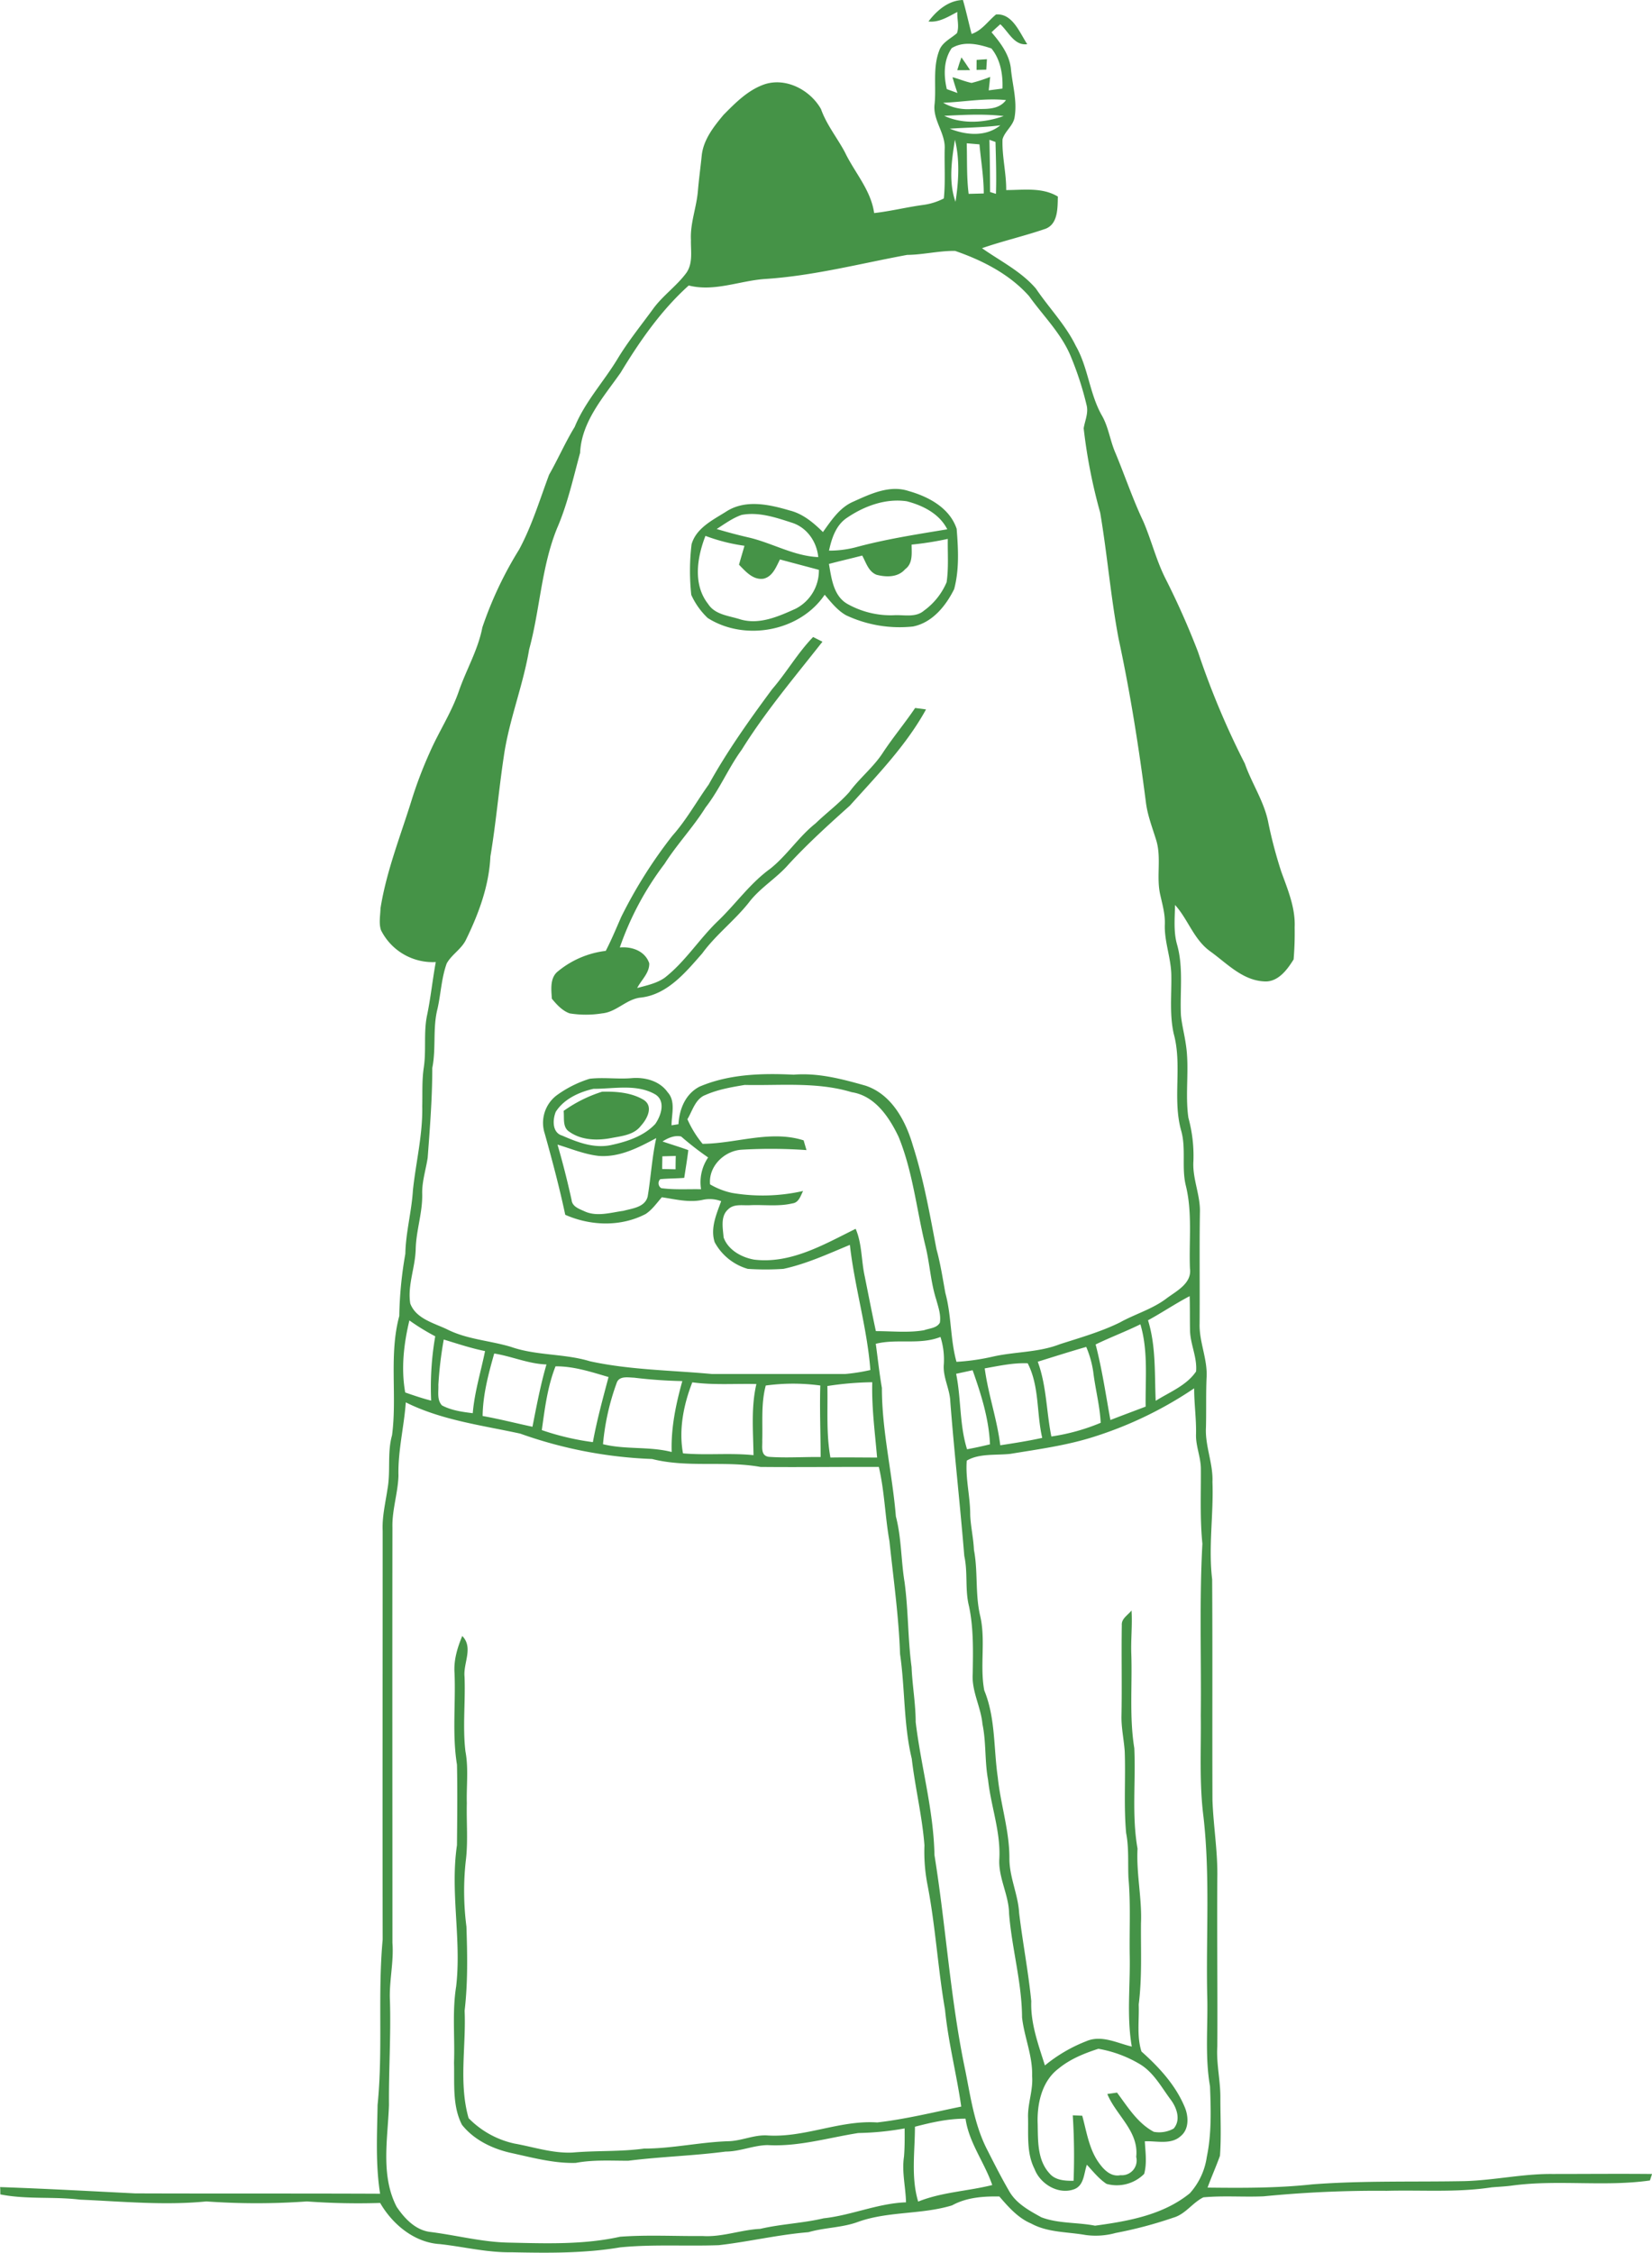 <svg xmlns="http://www.w3.org/2000/svg" viewBox="0 0 509.41 694.54"><defs><style>.cls-1{fill:#459347;}</style></defs><g id="Capa_2" data-name="Capa 2"><g id="Layer_1" data-name="Layer 1"><path class="cls-1" d="M286.3,6.62c2.57-3.39,6.15-6.5,10.63-6.62,1,3.45,1.76,7,2.67,10.47,3.19-1.06,5-3.92,7.53-6,5.08-.44,7.3,5.65,9.63,9.15-4,.54-5.77-3.85-8.31-6.14-.93.81-1.83,1.63-2.7,2.48,2.73,3.19,5.4,6.72,5.95,11,.43,5,2,9.94,1.19,15-.34,2.78-3.06,4.44-3.75,7-.19,5.25,1.18,10.39,1.13,15.64,5.36,0,11.09-.91,15.93,2-.09,3.45.09,8.4-3.76,9.92-6.47,2.24-13.17,3.76-19.63,6,5.67,4,12.1,7.15,16.64,12.48,4,5.92,9.12,11.14,12.28,17.63,3.8,6.65,4.22,14.63,7.95,21.31,2.15,3.63,2.6,7.92,4.29,11.75,2.91,7,5.33,14.22,8.59,21.09,2.46,5.73,3.95,11.86,6.75,17.46A242.81,242.81,0,0,1,369.42,201a249.54,249.54,0,0,0,14.44,34.43c2.18,6.25,6.07,11.84,7.28,18.43a139.32,139.32,0,0,0,3.95,14.88c2,5.54,4.4,11.17,4.13,17.17a98.82,98.82,0,0,1-.32,9.89c-2,3.24-4.92,7.16-9.21,6.77-6.63-.37-11.42-5.6-16.51-9.26s-6.8-9.84-10.85-14.3c-.06,4-.5,8.15.59,12.08,2.06,7.13.89,14.61,1.23,21.91.29,3,1.08,5.9,1.5,8.88,1.2,7.53-.28,15.2.8,22.73A44.48,44.48,0,0,1,368,358.05c-.34,5.42,2.22,10.48,2,15.89-.17,11.37,0,22.75-.09,34.13-.17,5.58,2.42,10.82,2.16,16.4-.24,5.18-.07,10.38-.2,15.57-.33,5.74,2.25,11.16,2,16.91.37,10-1.29,20-.09,30,.14,22.65,0,45.3.09,67.94.27,8,1.66,16,1.5,24.07-.13,17.33.11,34.66,0,52-.34,5.34,1,10.59.94,15.94,0,5.91.31,11.84-.12,17.74-1.17,3.31-2.64,6.52-3.82,9.83,10.77.12,21.57.17,32.29-1,15.61-1.19,31.28-.7,46.94-1,9.05-.24,18-2.28,27-2.2,10.27,0,20.54-.1,30.82,0l-.65,2c-14,2-28.34-.32-42.4,1.56-2.15.3-4.32.38-6.47.57-10.68,1.63-21.52.78-32.28,1.06a357.16,357.16,0,0,0-38,1.7c-6.18.27-12.38-.26-18.54.31-3.37,1.65-5.55,5.22-9.28,6.27A129.15,129.15,0,0,1,344,688.46a23.05,23.05,0,0,1-9.27.62c-5.62-1-11.6-.72-16.73-3.52-4.07-1.71-7-5.07-9.84-8.35-5-.08-10.12.28-14.58,2.74-9.34,2.85-19.48,1.77-28.75,5-5,1.91-10.43,1.78-15.54,3.27-9.28.75-18.37,2.94-27.62,4-10.15.38-20.34-.33-30.47.68-11.08,1.88-22.34,1.73-33.55,1.51-7.41.12-14.64-1.71-22-2.52-7.87-.47-14.61-6.08-18.43-12.69a215.44,215.44,0,0,1-22.59-.47,216.86,216.86,0,0,1-31,0c-13,1.29-26,0-39-.55-8.15-1-16.44,0-24.53-1.62,0-.57,0-1.69-.07-2.25,13.88.48,27.74,1.25,41.61,1.94,25.19.09,50.38,0,75.57.11-1.44-9.07-.93-18.25-.78-27.38,1.71-16.94,0-34,1.57-51-.07-42,0-84,0-126-.2-4.38.86-8.63,1.49-12.91,1-5.49-.12-11.15,1.4-16.56,1.61-12.2-1-24.76,2.23-36.77a121,121,0,0,1,1.87-19.18c.13-6.62,1.94-13,2.34-19.62.92-8.64,3.06-17.17,2.87-25.9.1-3.91-.11-7.83.45-11.71.84-5.34-.06-10.81,1-16.11,1.16-5.5,1.71-11.09,2.73-16.61a17.81,17.81,0,0,1-16.9-9.83c-.71-2.16-.2-4.51-.15-6.73,1.83-11.5,6.19-22.36,9.62-33.43a130.31,130.31,0,0,1,5.53-14.55c2.79-6.41,6.71-12.3,9-18.95s5.93-12.73,7.26-19.68a115.54,115.54,0,0,1,11.33-24c3.95-7.32,6.35-15.32,9.25-23.08,2.76-4.85,5-10,7.9-14.75,3.15-7.7,8.9-13.86,13.17-20.91,3.32-5.52,7.41-10.52,11.19-15.73,3-4,7.16-6.88,10.1-10.89,2.05-3,1.3-6.71,1.38-10.07-.28-5.14,1.71-10,2.14-15.08.3-3.62.8-7.22,1.17-10.83.46-4.94,3.66-9,6.72-12.67,3.72-3.77,7.61-7.73,12.75-9.47,6.63-2.11,14,1.81,17.31,7.65,1.72,4.85,5,8.85,7.4,13.36,3,6.27,8,11.6,9,18.72,5.09-.57,10.07-1.83,15.14-2.51a19.36,19.36,0,0,0,6.35-2c.51-5.06.14-10.19.26-15.27.28-4.91-3.77-8.9-3.1-13.89.53-5.44-.59-11.12,1.39-16.34.87-2.61,3.56-3.75,5.49-5.45.77-2.06,0-4.38.13-6.54C292.37,5.15,289.58,7,286.3,6.62Zm7.17,8.22c-2.55,3.7-2.5,8.43-1.51,12.64l3.28,1.19c-.55-1.61-1.08-3.23-1.52-4.87,2,.54,3.87,1.35,5.88,1.77a45.56,45.56,0,0,0,5.73-1.86c-.14,1.38-.29,2.77-.45,4.15l4.24-.55c.17-4.32-.6-8.95-3.41-12.37C301.83,13.61,297.21,12.55,293.47,14.84Zm-2.65,16.85a15.36,15.36,0,0,0,8.77,1.93c3.68-.14,8.11.62,10.62-2.76C303.74,30.19,297.28,31.42,290.82,31.69Zm.3,4c5.74,2.69,12.53,2.17,18.38.09C303.41,35.06,297.22,35.41,291.12,35.71Zm1.79,4c5,2,11.07,2.57,15.55-1.05C303.29,39.3,298.09,39.31,292.91,39.67Zm12.19,3.41q.18,8,.2,16.1l1.81.57c.18-5.33,0-10.66-.14-16Zm-10.64,0c-1,6.29-2,13,.18,19.12C295.61,55.94,296,49.26,294.46,43.07Zm3.64,1.08c.15,5.2-.06,10.42.59,15.59l4.66-.12c0-5.09-.87-10.1-1.32-15.14ZM279.73,78.59c-14.59,2.69-29,6.48-43.9,7.43-7.84.56-15.56,4-23.45,2-8.51,7.65-15.11,17.15-21,26.88-5.28,7.54-12.06,15.06-12.5,24.73-2.14,7.83-3.88,15.82-7.13,23.3-4.83,11.94-5.23,25-8.58,37.28-1.87,11.24-6.25,21.87-7.84,33.17-1.53,10.2-2.4,20.5-4.11,30.69-.41,9-3.6,17.63-7.54,25.68-1.39,2.88-4.38,4.52-5.92,7.27-1.64,4.49-1.8,9.34-2.85,14-1.53,6-.39,12.21-1.61,18.25,0,9.26-.73,18.47-1.42,27.69-.56,3.67-1.75,7.25-1.69,11,.17,5.79-1.86,11.34-2,17.11s-2.57,11.17-1.68,16.82c1.74,4.66,7.21,6,11.29,7.93,6.19,3.16,13.25,3.47,19.82,5.46,7.85,2.73,16.36,2,24.31,4.42,12.37,2.69,25.1,2.76,37.65,3.93,13.65,0,27.31,0,41,0a59,59,0,0,0,7.81-1.23c-1-13-4.87-25.63-6.32-38.59-6.71,2.78-13.36,5.86-20.49,7.4a82.11,82.11,0,0,1-11,0A16.93,16.93,0,0,1,220.38,383c-1.4-4.3.54-8.65,2-12.66a10,10,0,0,0-5.79-.39c-4.19.9-8.38-.22-12.51-.82-1.58,1.81-3,3.87-5,5.17-7.68,4-16.95,3.69-24.78.24-1.79-8.42-4-16.72-6.31-25a10.66,10.66,0,0,1,3.54-11.74,34.76,34.76,0,0,1,10.29-5.2c4.28-.51,8.62.17,12.92-.19,4.1-.36,8.66.82,11.13,4.34,2.55,2.77,1.19,6.83,1.21,10.2l2.13-.34c.27-4.68,2.16-9.36,6.53-11.6,9.11-3.87,19.21-4.15,29-3.67,7.53-.63,14.93,1.34,22.11,3.37,8.12,2.68,12.45,10.88,14.68,18.59,3.32,10.4,5.2,21.18,7.25,31.88,1.23,4.43,1.91,9,2.74,13.51,1.9,6.93,1.49,14.23,3.42,21.18A67.1,67.1,0,0,0,306,418.3c6.87-1.59,14.14-1.26,20.78-3.85,6.23-2,12.57-3.8,18.48-6.68,4.78-2.67,10.19-4.16,14.57-7.54,3.09-2.28,7.75-4.61,7.1-9.17-.33-8.46.78-17.05-1.23-25.36-1.45-5.68.15-11.65-1.53-17.3-2.64-9.71.42-20-2.24-29.68-1.31-5.84-.65-11.86-.74-17.78,0-5.42-2.22-10.58-2-16,.11-3.13-.77-6.14-1.44-9.16-1.25-5.56.47-11.4-1.26-16.87-1.15-3.72-2.57-7.37-3.1-11.23-2.17-17-4.85-34-8.47-50.81-2.43-12.86-3.48-25.93-5.67-38.82a166,166,0,0,1-5.09-26c.39-2.39,1.54-4.73.89-7.19a97.73,97.73,0,0,0-4.73-14.65c-2.87-7.23-8.56-12.71-13-18.92-6-6.75-14.33-11-22.8-13.93C289.57,77.29,284.7,78.54,279.73,78.59ZM183,335.7c-4.43,1-9.1,3.13-11.62,7.08-1,2.45-1.15,6.45,2,7.35,4.74,2.08,9.94,4.06,15.19,2.88,4.87-1.06,10-2.75,13.49-6.48,1.78-2.55,3.28-7,.05-9.08C196.37,334.1,189.34,335.72,183,335.7Zm34.25,2c-2.93,1.36-3.74,4.81-5.28,7.37a32.42,32.42,0,0,0,4.68,7.59c10.39-.08,20.91-4.33,31.16-1.07.28,1,.58,2,.88,3a155.21,155.21,0,0,0-20-.12c-5.35.34-10.28,5.13-9.73,10.69a22.84,22.84,0,0,0,6.74,2.63,56.46,56.46,0,0,0,21.94-.59c-.81,1.54-1.29,3.59-3.33,3.83-4.18,1-8.55.38-12.81.54-2.34.19-5.16-.55-7,1.32-2.4,2.13-1.59,5.78-1.37,8.61,1.36,3.88,5.53,6.18,9.42,6.86,11.29,1.37,21.55-4.68,31.3-9.5,2,4.65,1.71,9.8,2.8,14.67,1.13,5.62,2.22,11.26,3.43,16.87,4.94,0,10,.57,14.86-.27,1.65-.6,3.94-.63,4.88-2.34.38-2.43-.49-4.79-1.11-7.08-1.78-5.52-2-11.36-3.44-16.95-2.67-11.1-3.84-22.63-8.18-33.26-2.89-6.06-7.28-12.66-14.45-13.76-10.71-3.25-22-2-33-2.24C225.49,335.19,221.19,335.93,217.28,337.71Zm-13,14.22c2.65.91,5.35,1.7,8,2.68-.35,2.86-.83,5.7-1.26,8.55-2.47.21-5,.16-7.41.41a1.78,1.78,0,0,0,.34,2.77c4.06.54,8.17.25,12.26.33a13.61,13.61,0,0,1,2.18-9.8,93,93,0,0,1-8.32-6.46C208,349.94,206,350.85,204.29,351.93Zm-19.75,4.45c-4.35-.5-8.43-2.22-12.59-3.47,1.65,5.64,3.08,11.34,4.35,17.08.2,2,2.24,2.7,3.8,3.4,3.85,1.88,8.16.49,12.16-.06,2.76-.76,6.67-1.09,7.5-4.43,1-6,1.33-12.08,2.64-18C196.9,353.82,191,356.91,184.54,356.38Zm19.74.13c0,1.3-.06,2.61-.05,3.92l4.13.09q0-2.07.06-4.11C207,356.43,205.65,356.47,204.28,356.51ZM354,407.06c2.49,8,2,16.52,2.37,24.83,4.31-2.71,9.53-4.72,12.45-9.05.39-4.38-1.82-8.46-1.87-12.8-.07-3.48,0-7-.11-10.42C362.44,401.92,358.34,404.71,354,407.06Zm-227.75,0c-1.74,7.25-2.62,14.87-1.3,22.26,2.64.92,5.29,1.82,8,2.51A92,92,0,0,1,134.21,412,68.36,68.36,0,0,1,126.23,407.1Zm211.59,7.43c2,7.67,3.14,15.52,4.56,23.32,3.61-1.41,7.25-2.75,10.87-4.13-.12-8.46.83-17.17-1.62-25.38C347.09,410.55,342.36,412.32,337.82,414.53Zm-201-1.5a117.52,117.52,0,0,0-1.67,14c.1,2.12-.5,4.6,1.12,6.32,2.91,1.55,6.25,2,9.49,2.4.54-6.52,2.5-12.77,3.79-19.15C145.26,415.69,141.07,414.29,136.85,413Zm133.21,1.28c.62,4.55,1.11,9.13,1.89,13.66,0,13.32,3.23,26.36,4.31,39.6,1.74,6.62,1.57,13.48,2.67,20.2,1.19,8.7,1,17.52,2.17,26.22.23,5.68,1.26,11.29,1.27,17,1.64,13.7,5.53,27.12,5.79,41,3.57,22.14,4.9,44.66,9.56,66.66,1.6,8.08,2.79,16.43,6.54,23.87,2.21,4.35,4.41,8.72,6.86,12.94,2.14,3.91,6.23,6.12,10,8.2,5.28,2,11.06,1.51,16.55,2.59,10.23-1.39,21-3.29,29.24-10a21.21,21.21,0,0,0,5.22-11.16c1.5-7.16,1.28-14.54,1-21.8-1.63-9.34-.57-18.87-.87-28.29-.37-18.29.92-36.64-1.15-54.85-1.32-10.33-.69-20.76-.82-31.15.19-17.67-.47-35.36.49-53-.77-7.66-.42-15.37-.47-23.05,0-3.7-1.66-7.16-1.49-10.87.09-4.68-.59-9.31-.58-14a119.19,119.19,0,0,1-30.6,14.84c-8.47,2.75-17.3,3.92-26.05,5.36-4.43.5-9.61-.2-13.47,2.09-.44,5.57,1.07,11,1.06,16.58.12,3.66,1,7.24,1.15,10.91,1.27,6.61.37,13.4,1.84,20,1.9,7.67-.1,15.66,1.35,23.36,3.49,8.49,2.86,17.83,4.16,26.76.86,8.42,3.64,16.58,3.59,25.11,0,5.76,2.69,11.06,3,16.77,1.09,9.07,2.84,18.07,3.74,27.17-.25,6.85,2.18,13.37,4.21,19.81A46.82,46.82,0,0,1,335,629.32c4.66-2,9.46.59,14,1.67-1.61-9.27-.45-18.67-.64-28-.14-8,.33-16-.39-24-.2-4.63.17-9.3-.72-13.87-.75-8.35-.13-16.75-.43-25.12-.25-3.68-1.08-7.3-1-11,.18-9.33-.05-18.66.1-28-.13-2,1.95-3.08,3-4.47.29,4.48-.24,9-.07,13.44.32,9.66-.63,19.39.92,29,.48,10.32-.81,20.73,1,31-.41,7.73,1.4,15.33,1.06,23.05-.07,8.34.36,16.71-.7,25,.19,4.81-.64,9.84.85,14.49,5.5,4.9,10.69,10.53,13.48,17.48,1.05,2.77,1.16,6.51-1.34,8.57-3,2.78-7.41,1.48-11.1,1.63.17,3.33.7,6.78-.21,10.06a11.91,11.91,0,0,1-11.6,3.07c-2.38-1.57-4.16-3.85-6.06-5.9-.94,2.61-.81,6.35-3.89,7.54-4.84,1.81-10.5-1.57-12.25-6.24-2.49-4.89-1.88-10.5-2-15.79-.15-4.35,1.61-8.51,1.25-12.88.21-6.2-2.43-12-3.1-18.06-.06-10.78-3.15-21.25-4-32-.07-5.83-3.4-11.13-3-17,.41-8.28-2.6-16.12-3.48-24.25-1.06-5.68-.55-11.51-1.73-17.18-.47-5.28-3.37-10.11-3-15.49.1-6.95.3-13.93-1.13-20.77-1.31-5.11-.33-10.43-1.47-15.56-1.29-15.84-3.08-31.65-4.31-47.51-.12-4-2.37-7.63-2-11.64A23,23,0,0,0,290,412.2C283.6,414.74,276.63,412.66,270.06,414.31ZM320,419.84c2.74,7.4,2.64,15.39,4.2,23.05a62.84,62.84,0,0,0,15.21-4.22c-.27-5.29-1.66-10.42-2.29-15.66a31.06,31.06,0,0,0-2.17-7.74C329.92,416.72,325,418.28,320,419.84ZM148.82,436.57c5.16.92,10.24,2.23,15.37,3.32,1.27-6.44,2.48-12.9,4.32-19.21-5.56-.17-10.68-2.51-16.11-3.37C150.61,423.59,148.91,430,148.82,436.57Zm22.48-15.31c-2.48,6.29-3.3,13-4.23,19.66a80.51,80.51,0,0,0,15.75,3.71c1.24-6.78,3.07-13.42,4.83-20.07C182.32,423,176.92,421.21,171.3,421.26Zm132.35.63c1.06,8,3.81,15.67,4.79,23.71,4.33-.66,8.66-1.34,12.94-2.28-1.79-7.64-.82-15.86-4.48-23C312.41,420.13,308,421.13,303.65,421.89Zm-8.82,1.67c1.58,7.72,1,15.69,3.37,23.27,2.37-.43,4.72-.95,7.07-1.52-.33-7.88-2.75-15.47-5.35-22.85Zm-104.71,2.93a74.13,74.13,0,0,0-4.18,18.78c7,1.72,14.22.62,21.18,2.4-.24-7.45,1.29-14.73,3.28-21.86a147.58,147.58,0,0,1-14.86-1.05C193.64,424.7,190.84,424.1,190.12,426.49Zm23.36-.3c-2.7,6.91-4.22,14.6-2.87,21.9,7.23.64,14.51-.19,21.74.56-.09-7.31-.79-14.74.89-21.93C226.66,426.56,220,427.09,213.48,426.19Zm41.65,1.14c.16,7.35-.39,14.78.94,22.05,4.79-.09,9.59,0,14.39,0-.66-7.74-1.7-15.43-1.49-23.22A98.47,98.47,0,0,0,255.13,427.33Zm-19-.15c-1.48,5.51-.92,11.24-1.08,16.87.1,1.91-.62,4.74,2,5.11,5.31.39,10.66,0,16,.06,0-7.35-.33-14.7-.1-22.05A62.66,62.66,0,0,0,236.11,427.18Zm-111,5.19c-.54,7.57-2.46,15-2.26,22.63-.17,5.36-2,10.55-1.86,15.94-.07,42.68,0,85.37,0,128.06.47,6-1.09,12-.76,18,.31,10.68-.4,21.35-.31,32-.35,10.4-2.64,21.69,2.36,31.38,2.4,3.55,5.7,7.11,10.18,7.74,8.12,1,16.1,3.15,24.33,3.31,11.48.25,23.1.7,34.39-1.81,8.46-.63,17-.14,25.46-.22,6,.39,11.78-1.92,17.77-2.21,6.45-1.51,13.09-1.73,19.53-3.25,8.62-.93,16.69-4.62,25.42-4.93-.12-4.7-1.33-9.37-.63-14.06.25-2.91.22-5.83.2-8.73a87.92,87.92,0,0,1-14.28,1.42c-9.3,1.46-18.52,4.27-28,3.72-4.38.08-8.51,2-12.9,2-10,1.31-20.07,1.57-30.05,2.83-5.41,0-10.84-.34-16.19.66-6.66.19-13.2-1.59-19.65-3-5.85-1.26-11.68-4-15.44-8.76-3-5.85-2.26-12.76-2.44-19.13.29-7.84-.59-15.73.66-23.51,1.68-14.51-1.89-29.08.25-43.55.07-8.28.18-16.57,0-24.84-1.51-9.32-.37-18.78-.75-28.16-.3-4,.86-7.87,2.38-11.5,3.49,3.55.3,8.3.7,12.5.32,7.68-.62,15.4.28,23.06,1,5.28.28,10.66.43,16-.15,6,.43,12-.35,18a85.74,85.74,0,0,0,.23,20.06c.29,8.64.45,17.31-.56,25.91.48,11-1.85,22.37,1.23,33.13a28.1,28.1,0,0,0,14.09,7.82c6,1.07,11.86,3.08,18,2.78,7.33-.65,14.71-.22,22-1.22,8.73,0,17.31-2,26-2.27,4.05-.09,7.84-2,11.91-1.79,11.56.8,22.46-4.78,34-4,8.72-1,17.31-3.13,25.91-4.89-1.43-10-4-19.8-5-29.85-2.2-12.69-2.92-25.57-5.35-38.23a53.29,53.29,0,0,1-1-12.47c-.69-9-2.87-17.76-3.91-26.72-2.55-10.58-2.05-21.53-3.61-32.25-.4-11.66-2.05-23.21-3.27-34.8-1.36-7.6-1.51-15.35-3.27-22.89-12.17-.05-24.33.12-36.5,0-11.06-2-22.43.34-33.41-2.45A135.71,135.71,0,0,1,160.4,442C148.49,439.41,136.18,437.88,125.13,432.37Zm201.29,205.4c-5.22,3.92-6.7,11-6.44,17.18.1,5.14-.12,11,3.61,15.1,1.83,2.21,4.81,2.34,7.46,2.32a200,200,0,0,0-.25-20.19l2.92.13c1.29,4.69,2,9.72,4.7,13.89,1.59,2.37,3.89,5.1,7.12,4.44a4.55,4.55,0,0,0,4.82-5.65c.88-7.86-6.18-12.77-8.91-19.38l3-.43c3.29,4.41,6.33,9.43,11.34,12.09a9.15,9.15,0,0,0,6.11-1c2.27-2.59,1-6.33-.81-8.79-3-4-5.37-8.62-9.78-11.18a37.51,37.51,0,0,0-12.61-4.63C334.36,633.07,330,634.82,326.42,637.77ZM282.13,655.7c0,7.68-1.26,15.59,1,23.08,7.31-2.94,15.26-3.2,22.84-5.1-2.39-7-7.17-13-8.24-20.46C292.44,653.19,287.24,654.37,282.13,655.7Z"/><path class="cls-1" d="M301.15,18.47l3.18-.22c-.07,1.07-.14,2.15-.2,3.23l-3,.07C301.12,20.53,301.13,19.5,301.15,18.47Z"/><path class="cls-1" d="M295.18,21.64c.38-1.33.81-2.65,1.29-3.95.91,1.29,1.81,2.61,2.67,3.94Z"/><path class="cls-1" d="M263.14,154.66c5.26-2.38,11.18-5.2,17-3.28,6.17,1.73,12.72,5.21,14.86,11.68.48,6.15.84,12.56-.78,18.58-2.56,5.17-6.72,10.33-12.68,11.52a38.8,38.8,0,0,1-20.66-3.47c-2.68-1.52-4.61-4-6.58-6.32-7.67,11.35-24.64,14.44-36.07,7.17a22.7,22.7,0,0,1-5.07-7.13,69.46,69.46,0,0,1,.09-15.59c1.46-5.14,6.78-7.6,10.94-10.26,5.89-3.63,13.12-2,19.32-.17,4.06,1,7.34,3.77,10.25,6.65C256.34,160.45,258.93,156.45,263.14,154.66Zm-1.88,4.93c-3.48,2.25-4.79,6.35-5.63,10.18a32.51,32.51,0,0,0,8.11-1c9.31-2.54,18.85-4,28.36-5.58-2.43-4.8-7.5-7.35-12.49-8.64C273.14,153.59,266.56,156,261.26,159.59ZM221,163.1q5,1.5,10.06,2.66c7.17,1.71,13.76,5.68,21.26,6-.46-4.67-3.38-9-7.94-10.54-5-1.61-10.35-3.49-15.72-2.46C225.89,159.73,223.48,161.51,221,163.1Zm-3.47,2.13c-2.58,6.62-3.92,15,.84,21,2.16,3.37,6.51,3.61,10,4.76,5.84,1.68,11.7-.93,16.95-3.3a13.21,13.21,0,0,0,7.19-12c-4-1.07-8-2.12-12-3.2-1.19,2.3-2.23,5.26-5.06,5.93-3.25.48-5.54-2.24-7.57-4.31.55-2,1.14-3.89,1.68-5.84A56,56,0,0,1,217.56,165.23Zm63.57,2.68c0,2.64.46,5.8-2,7.59-2.18,2.55-5.83,2.49-8.81,1.71-2.53-1-3.23-3.79-4.42-5.92-3.41.9-6.85,1.67-10.26,2.58.77,4.38,1.37,9.8,5.61,12.28a27.3,27.3,0,0,0,14.32,3.54c3.11-.21,6.76.83,9.36-1.41a20.89,20.89,0,0,0,7-8.77c.65-4.42.29-8.91.36-13.36A99.14,99.14,0,0,1,281.13,167.91Z"/><path class="cls-1" d="M238.07,212.52c4.48-5.18,7.88-11.19,12.66-16.12l2.88,1.45c-8.56,10.9-17.56,21.51-24.89,33.3-4.14,5.67-6.82,12.25-11.15,17.8-3.81,6.1-8.8,11.33-12.66,17.4a92.94,92.94,0,0,0-13.79,25.77c3.7-.34,7.78,1.05,9.08,4.87.1,3-2.44,5.13-3.72,7.63,2.91-.79,6-1.42,8.5-3.18,6.39-5,10.66-12,16.51-17.58,5.44-5.23,9.84-11.56,16-16,5.19-4.13,8.79-9.87,14-14,3.4-3.29,7.24-6.11,10.39-9.64,3.09-4.22,7.27-7.51,10.18-11.87,3.16-4.84,6.89-9.28,10.13-14.07l3.36.44c-6.11,11.11-15.08,20.31-23.5,29.68-6.51,5.83-13,11.71-18.9,18.12-3.74,4.3-8.82,7.21-12.27,11.79-4.41,5.56-10.16,9.9-14.35,15.65-5.09,5.8-10.69,12.65-18.87,13.6-4.46.4-7.51,4.47-12,4.88a31.42,31.42,0,0,1-10,0c-2.28-.81-4-2.72-5.49-4.52-.18-2.87-.66-6.49,1.92-8.48a28.47,28.47,0,0,1,14.7-6.27c1.75-3.39,3.22-6.92,4.74-10.41a145.06,145.06,0,0,1,15.79-25.07c4.31-4.84,7.45-10.54,11.21-15.8C224.23,231.59,231.06,222,238.07,212.52Z"/><path class="cls-1" d="M173.8,342.51a42.24,42.24,0,0,1,11.86-5.92c4.31-.11,9,.24,12.78,2.49,3.18,2,1.13,5.9-.8,8-2.13,2.85-5.91,3.17-9.13,3.79-4.29.83-9.19.71-12.88-1.89C173.37,347.62,174.06,344.72,173.8,342.51Z"/></g></g></svg>